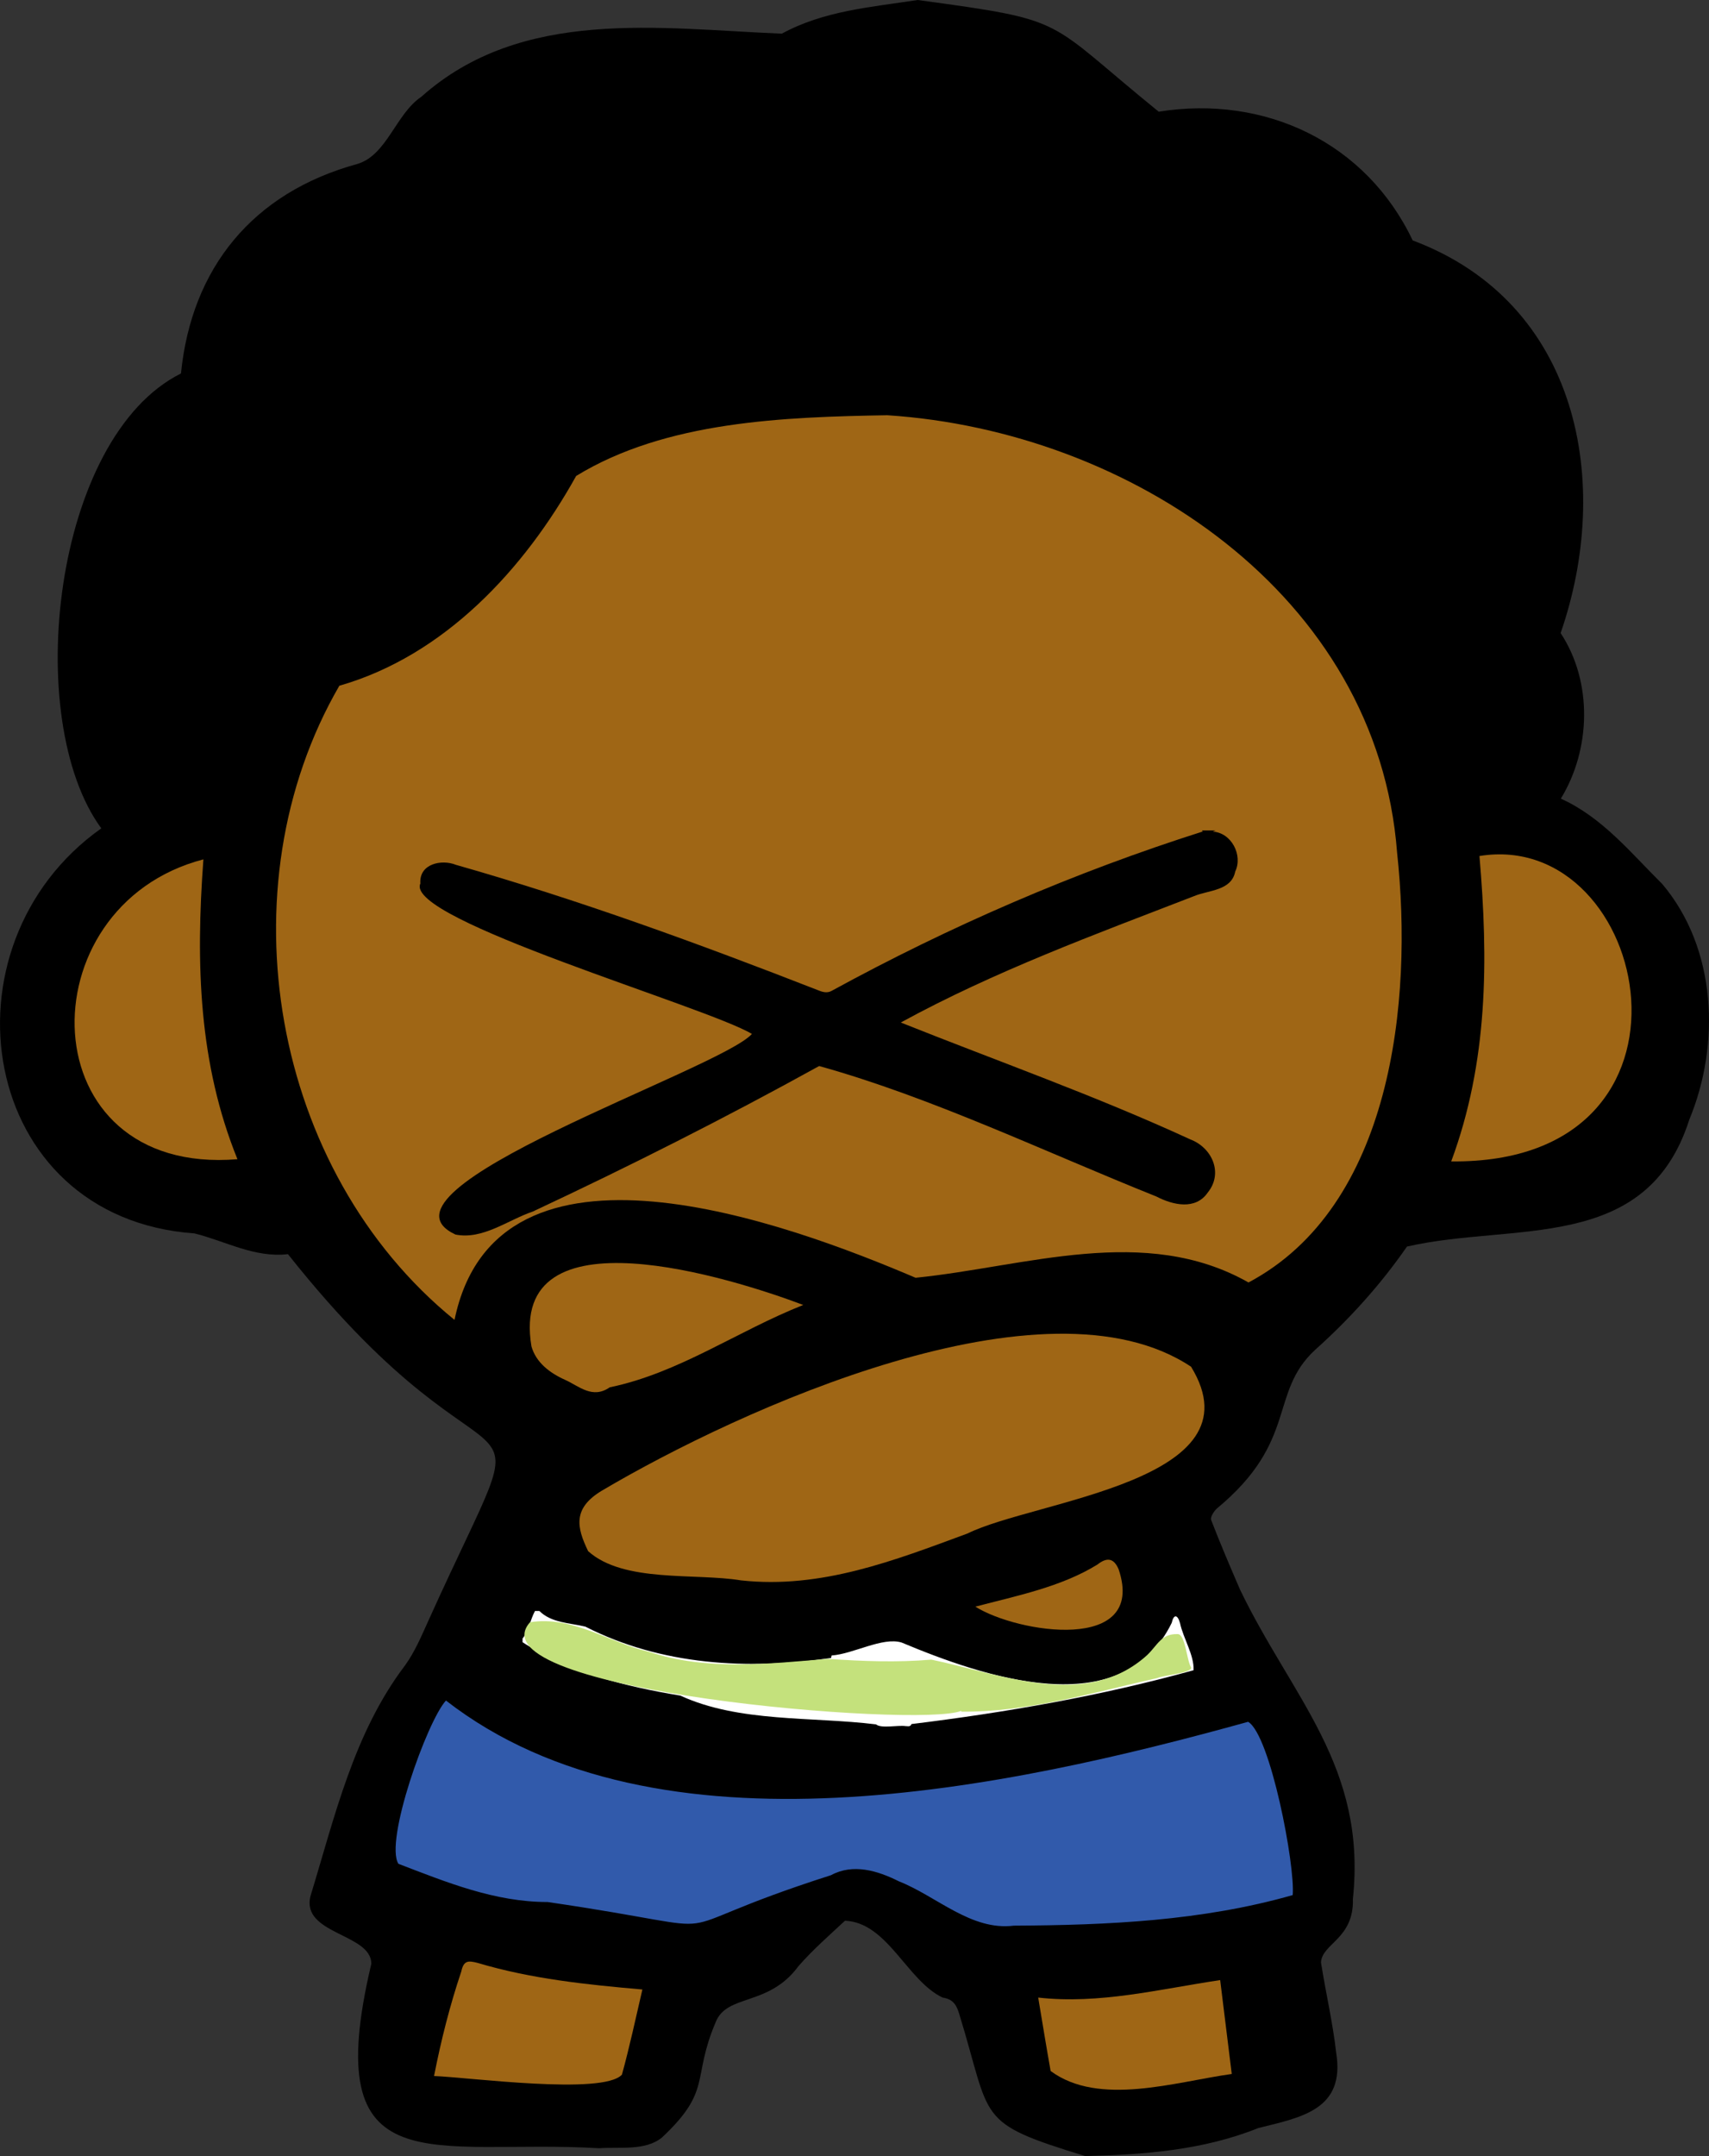 <?xml version="1.0" encoding="UTF-8"?>
<svg xmlns="http://www.w3.org/2000/svg" viewBox="0 0 683.6 861.89">
  <rect x="0" y="0" width="683.6" height="861.89" fill="#333333" stroke="none"/>
  <g id="a" data-name="layer2">
    <path d="m367.06,0c61.4,8.34,50.33,7.28,96.42,44.65,42.83-6.84,83.08,12.51,101.59,51.46,66.85,25.06,79.9,97.2,59.18,156.97,12.9,19.56,12.11,46.52.08,66.19,16.55,7.43,27.99,21.67,40.59,34.14,21.78,25.78,23.3,64.03,10.8,94.18-17.14,53.67-70.13,40.94-112.93,50.74-10.6,15.27-22.96,28.97-36.78,41.32-18.57,17.24-6.62,36.35-39.22,63.36-1.24,1.1-2.76,3.52-2.33,4.62,3.6,9.36,7.56,18.59,11.54,27.81,20.8,43.24,50.75,70.66,45.16,123.66.45,15.98-12.34,17.79-12.77,25.39,1.9,12.08,4.72,24.04,6.09,36.17,3.66,22.79-14.06,25.79-31.16,30.05-22.04,8.87-45.82,10.66-69.26,11.2-44.24-13.57-37.22-14.04-50.3-56.59-1.06-3.63-2.4-6.14-6.67-6.75-14.28-6.71-22.02-30.05-39.1-30.74-6.32,5.89-12.88,11.61-18.55,18.09-12.06,16.46-28.84,10.93-33.27,22.7-9.55,22.57-1.17,26.92-21.39,45.88-6.65,5.43-17.02,3.68-25.15,4.28-66.49-3.93-112.45,16.41-91.11-73.69.14-12.19-28.17-11.74-24.33-27.1,9.74-31.84,17.28-65.11,37.78-92.17,4.05-5.56,6.76-12.16,9.64-18.49,48.1-106.43,31.86-34.72-56.43-145.97-13.34,1.57-25.04-5.24-37.39-8.29-86.65-6.15-103.57-114.98-37.27-161.93-31.89-43.51-19.32-156.33,31.87-181.84,4.21-42.12,28.66-72.26,70.46-83.73,11.88-3.43,15.47-20.01,25.64-26.85C208.78,2.8,263.92,11.48,312.72,13.46c16.87-9.19,35.76-10.6,54.34-13.46Z"/>
  </g>
  <g id="b" data-name="layer3">
    <g>
      <path d="m354.98,166c96.88,6.31,196.03,71.74,203.86,174.87,6.47,59.76-2.14,141.42-59.44,171.81-41.49-23.52-89.18-6.29-133.17-1.88-50.78-21.65-167.51-65.13-184.42,16.84-73.33-59.55-92.82-172.87-46.07-253.51,42.04-12.04,74.01-46.59,94.72-83.86,35.85-21.94,83.09-23.56,124.51-24.28Z" style="fill: #9f6615;"/>
      <path d="m296.45,631.78c-18.52-3.04-46.96,1.06-61.19-11.68-4.62-9.53-6.28-17.16,5.55-24.23,54.82-32.39,177.29-88.29,235.62-49.5,28.11,45.87-62.57,53.35-89.42,66.66-29.38,10.84-58.51,22.23-90.56,18.75Z" style="fill: #9f6615;"/>
      <path d="m591.78,342.2c68.87-11.19,96.73,123.28-11.29,122.08,14.77-39.87,14.87-80.48,11.29-122.08Z" style="fill: #9f6615;"/>
      <path d="m81.36,343.54c-3.12,41.94-1.85,81.72,13.62,119.87-83.51,6.86-85.28-101.21-13.62-119.87Z" style="fill: #9f6615;"/>
      <path d="m321.3,521.67c-26.57,10.54-49.6,27.15-77.41,32.93-6.95,4.81-12.26-.49-17.87-3-6.09-2.72-11.64-6.93-13.44-13.38-9.3-55.69,80.71-27.12,108.72-16.55Z" style="fill: #9f6615;"/>
      <path d="m256.96,795.31c-2.73,11.7-5.13,22.97-8.19,34.06-7.67,8.28-61.33,1.05-75.15.54,2.84-14.43,6.27-28.03,10.89-41.77.96-4.49,2.79-4.41,6.56-3.44,21.47,6.41,43.74,8.69,65.89,10.62Z" style="fill: #9f6615;"/>
      <path d="m492.71,829.09c-22.57,3.14-53.1,13.12-72.46-1.19-1.68-9.44-3.22-18.9-4.97-29.35,24.47,2.75,48.22-3.33,72.79-6.99,1.52,12.32,2.98,24.11,4.63,37.53Z" style="fill: #9f6615;"/>
      <path d="m390.13,642.28c16.51-4.35,34.3-7.85,48.86-16.85,3.91-3.08,6.62-2.48,8.48,1.96,11.25,33.66-40.5,25.48-57.33,14.89Z" style="fill: #9f6615;"/>
    </g>
  </g>
  <g id="c" data-name="layer4">
    <path d="m178.38,679.81c84.73,65.77,225.14,34.99,320.87,8.5,8.95,5.32,18.9,57.71,17.83,69.27-36.25,10.34-74.05,12.02-111.54,12.22-17.1,2.13-30.84-11.76-46-17.73-8.53-4.27-18.31-7.22-27.13-2.45-76.91,24.62-29.1,23.04-113.37,10.73-21.13.02-40.32-7.87-59.67-15.27-5.64-8.93,11.4-56.92,19.01-65.28Z" style="fill: #315aab;"/>
  </g>
  <g id="d" data-name="layer5">
    <path d="m215.74,644c4.84,4.8,12.11,4.75,18.4,6.26,30.54,15.54,64.98,17.36,98.29,12.53.07-.32.15-.66.23-1,8.6-.57,20.41-7.52,27.99-5.17,32.29,13.5,88.09,33,108.04-7.87.78-3.54,2.34-3.39,3.31.07,1.34,6.24,5.68,12.75,5.43,18.87-36.96,10.25-74.96,16.88-112.84,21.52-.44,1.22-1.49.81-2.33.82-3.09-.46-9.8,1.06-11.84-.69-25.64-3.16-54.78-.68-78.29-11.51-21.86-3.61-44.29-9.09-63.11-21.34,0-.49,0-.98,0-1.47,2.48-3.09,3.07-7.5,4.98-11.02.58,0,1.16,0,1.74,0Z" style="fill: #fff;"/>
  </g>
  <g id="e" data-name="layer6">
    <path d="m384.5,683.93c-16.81,6.91-196.49-7.99-172.52-35.41,16.89-2.76,31.65,8.12,47.53,11.77,23.26,7.79,47.9,4.77,71.67,2.86,13.79.95,27.58,1.5,41.37.3,27.56,5.7,61.91,20.34,86.31-1.81,4.13-3.92,5.63-8.6,12.17-8.39,3.14-.12,3.63,10.63,5.43,13.34.49,2.29-11.41,3.12-13.56,4.24-25.86,5.81-51.66,13.66-78.38,13.43,0-.1-.02-.21-.03-.31Z" style="fill: #c4e17c;"/>
  </g>
  <g id="f" data-name="layer7">
    <path d="m486.19,332c-.38.15-.75.3-1.1.44,7.5.43,12.13,9.44,9,15.97-1.53,7.72-10.59,7.38-16.43,9.81-39.74,15.36-79.89,30.07-117.35,50.54,38.66,15.43,77.93,29.29,115.77,46.71,8.77,3.3,13.32,13.49,7.03,21.25-4.87,7.13-13.96,5.04-20.6,1.58-44.28-17.7-89.79-39.6-134.85-52.14-37.51,20.71-75.76,40.03-114.57,58.18-10,3.4-19.96,11.35-30.89,9.19-38.52-17.9,105.77-65.94,118.57-80.2-18.25-10.94-139.22-45.77-132.63-60.12-.56-7.97,8.53-9.78,14.24-7.48,49.06,13.95,97.01,31.48,144.5,49.99,1.87.78,3.87,1.49,5.81.37,47.25-25.83,97.14-47.41,148.45-63.7-.15-.14-.29-.27-.43-.41,1.83,0,3.66,0,5.48,0Z"/>
  </g>
</svg>